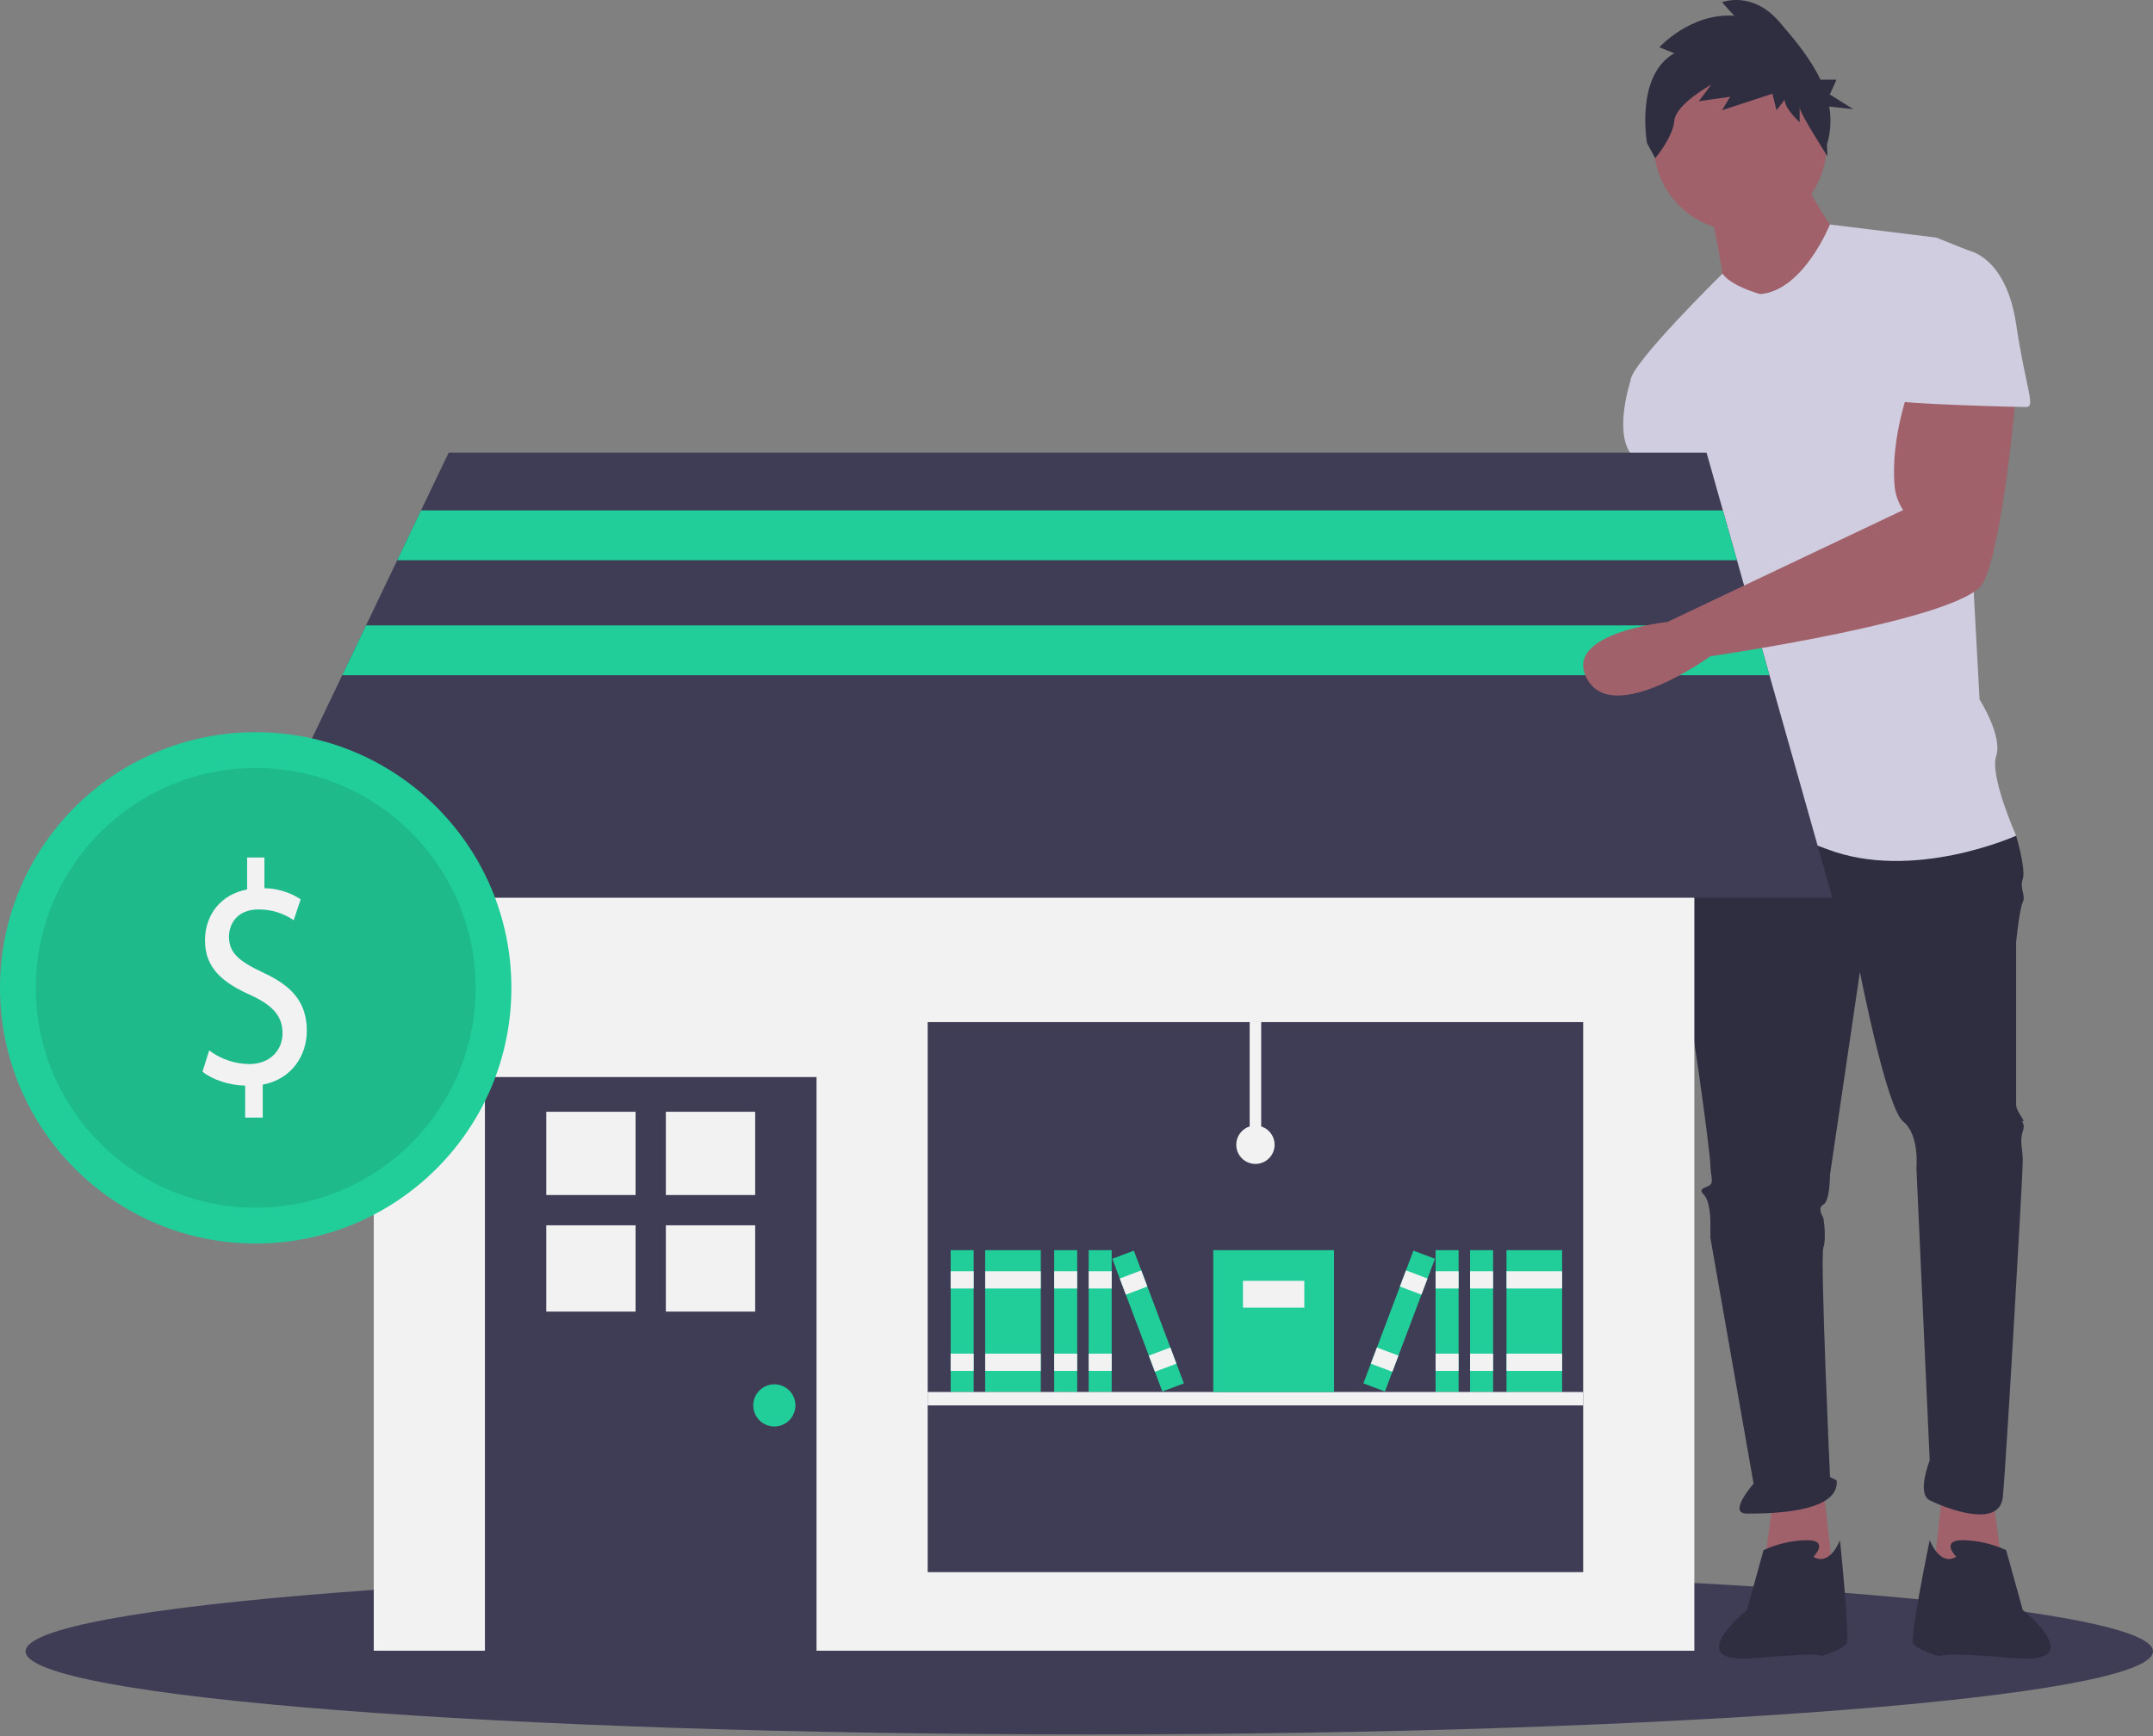 <svg width="842" height="679" viewBox="0 0 842 679" fill="none" xmlns="http://www.w3.org/2000/svg">
<rect x="0" y="0" width="842" height="679" fill="#808080" stroke="none"/>
<g clip-path="url(#clip0)">
<path d="M426 678.376C655.75 678.376 842 663.826 842 645.876C842 627.927 655.75 613.376 426 613.376C196.25 613.376 10 627.927 10 645.876C10 663.826 196.25 678.376 426 678.376Z" fill="#3F3D56"/>
<path d="M779.369 585.5L783.268 614.093L755.975 616.692L759.874 581.601L779.369 585.5Z" fill="#A0616A"/>
<path d="M650.701 193.001C650.701 193.001 653.301 228.092 653.301 229.391C653.301 230.691 635.105 320.368 635.105 320.368C635.105 320.368 609.112 369.755 635.105 368.456C661.099 367.156 653.301 321.668 653.301 321.668L680.594 246.287L668.897 193.001L650.701 193.001Z" fill="#A0616A"/>
<path d="M693.591 585.5L689.692 614.093L716.985 616.692L713.086 581.601L693.591 585.5Z" fill="#A0616A"/>
<path d="M663.698 317.769L657.2 326.866C657.2 326.866 653.301 365.856 657.2 378.853C661.099 391.85 668.897 451.635 668.897 455.534C668.897 459.433 670.196 462.032 668.897 463.332C667.597 464.631 663.698 464.631 666.297 467.231C668.897 469.83 668.897 477.628 668.897 477.628V484.126L685.792 580.302C685.792 580.302 675.395 591.999 683.193 591.999C690.991 591.999 719.584 591.999 718.284 579.002L715.685 577.702C715.685 577.702 711.786 491.924 713.085 488.025C714.385 484.126 713.085 476.328 713.085 476.328C713.085 476.328 710.486 472.429 713.085 471.13C715.685 469.83 715.685 459.433 715.685 459.433L727.382 380.153C727.382 380.153 737.779 433.439 744.277 438.638C750.776 443.837 749.476 456.833 749.476 456.833L754.675 571.204C754.675 571.204 749.476 584.201 754.675 586.8C759.873 589.399 781.968 598.497 783.267 585.5C784.567 572.504 791.065 459.433 791.065 454.234C791.065 449.035 789.766 446.436 791.065 442.537C792.365 438.638 789.766 438.638 791.065 438.638C792.365 438.638 788.466 434.739 788.466 432.139V368.456C788.466 368.456 789.766 355.459 791.065 352.86C792.365 350.26 789.766 347.661 791.065 343.762C792.365 339.863 788.466 326.866 788.466 326.866L729.981 311.27L663.698 317.769Z" fill="#2F2E41"/>
<path d="M709.187 608.894C709.187 608.894 715.685 602.396 706.587 602.396C700.746 602.515 694.994 603.843 689.691 606.295L683.193 629.689C683.193 629.689 656.55 651.134 686.442 648.534C716.335 645.935 711.786 647.884 711.786 647.884C711.786 647.884 720.884 645.285 722.183 642.686C723.483 640.086 719.584 602.396 719.584 602.396C719.584 602.396 715.685 612.793 709.187 608.894Z" fill="#2F2E41"/>
<path d="M765.072 608.894C765.072 608.894 758.574 602.396 767.671 602.396C773.512 602.515 779.265 603.843 784.567 606.295L791.065 629.689C791.065 629.689 817.709 651.134 787.816 648.534C757.924 645.935 758.574 647.884 758.574 647.884C758.574 647.884 749.476 645.285 748.176 642.686C746.877 640.086 754.675 602.396 754.675 602.396C754.675 602.396 758.574 612.793 765.072 608.894Z" fill="#2F2E41"/>
<path d="M680.594 90.327C699.257 90.327 714.385 75.198 714.385 56.535C714.385 37.873 699.257 22.744 680.594 22.744C661.932 22.744 646.803 37.873 646.803 56.535C646.803 75.198 661.932 90.327 680.594 90.327Z" fill="#A0616A"/>
<path d="M668.897 81.229C668.897 81.229 674.096 107.223 674.096 111.122C674.096 115.021 696.19 126.718 696.19 126.718L720.884 95.525C720.884 95.525 705.288 73.431 705.288 68.233L668.897 81.229Z" fill="#A0616A"/>
<path d="M688.392 115.021C688.392 115.021 677.064 112.006 673.631 107.015C673.631 107.015 637.705 142.314 637.705 148.812L666.298 199.499C666.298 199.499 666.298 217.694 668.897 218.994C671.496 220.294 668.897 218.994 668.897 224.193C668.897 229.391 661.099 263.183 663.698 268.381C666.298 273.58 668.897 269.681 666.298 277.479C663.698 285.277 657.2 326.866 657.2 326.866C657.2 326.866 680.594 319.068 714.385 332.065C748.177 345.062 788.467 326.866 788.467 326.866C788.467 326.866 778.069 303.472 780.669 295.674C783.268 287.876 774.17 273.58 774.17 273.58L767.672 154.011C767.672 154.011 776.77 100.724 770.271 98.125L757.274 92.926L715.654 87.811C715.654 87.811 705.288 113.721 688.392 115.021Z" fill="#D0CDE1"/>
<path d="M650.702 139.714L637.705 148.812C637.705 148.812 631.207 168.307 637.705 177.405C644.203 186.502 646.803 199.499 646.803 199.499L672.796 196.9L650.702 139.714Z" fill="#D0CDE1"/>
<path d="M654.794 20.824L648.933 18.477C648.933 18.477 661.189 4.984 678.24 6.158L673.444 0.878C673.444 0.878 685.168 -3.816 695.825 8.504C701.427 14.98 707.909 22.593 711.95 31.168H718.227L715.607 36.937L724.777 42.706L715.365 41.669C716.257 46.65 715.952 51.77 714.475 56.61L714.727 61.169C714.727 61.169 703.818 44.29 703.818 41.943V47.81C703.818 47.81 697.956 42.53 697.956 39.01L694.759 43.117L693.16 36.663L673.444 43.117L676.642 37.837L664.386 39.597L669.182 33.144C669.182 33.144 655.327 40.77 654.794 47.223C654.261 53.676 647.334 61.89 647.334 61.89L644.137 56.023C644.137 56.023 639.341 29.624 654.794 20.824Z" fill="#2F2E41"/>
<path d="M662.632 282.832H146.169V645.63H662.632V282.832Z" fill="#F2F2F2"/>
<path d="M319.323 421.256H189.645V647.63H319.323V421.256Z" fill="#3F3D56"/>
<path d="M248.563 434.837H213.632V467.4H248.563V434.837Z" fill="#F2F2F2"/>
<path d="M295.336 434.837H260.404V467.4H295.336V434.837Z" fill="#F2F2F2"/>
<path d="M248.563 479.241H213.632V512.989H248.563V479.241Z" fill="#F2F2F2"/>
<path d="M295.336 479.241H260.404V512.989H295.336V479.241Z" fill="#F2F2F2"/>
<path d="M302.832 557.929C307.386 557.929 311.077 554.237 311.077 549.684C311.077 545.13 307.386 541.438 302.832 541.438C298.278 541.438 294.586 545.13 294.586 549.684C294.586 554.237 298.278 557.929 302.832 557.929Z" fill="#21CE99"/>
<path d="M619.156 399.767H362.799V614.897H619.156V399.767Z" fill="#3F3D56"/>
<path d="M716.602 351.134H92.199L133.831 264.092L143.148 244.603L155.337 219.117L164.654 199.628L175.455 177.051H667.407L673.786 199.628L679.295 219.117L686.499 244.603L692.008 264.092L716.602 351.134Z" fill="#3F3D56"/>
<path d="M380.788 488.967H371.793V544.437H380.788V488.967Z" fill="#21CE99"/>
<path d="M380.788 497.213H371.793V503.959H380.788V497.213Z" fill="#F2F2F2"/>
<path d="M380.788 529.445H371.793V536.191H380.788V529.445Z" fill="#F2F2F2"/>
<path d="M407.024 488.967H385.286V544.437H407.024V488.967Z" fill="#21CE99"/>
<path d="M407.024 497.213H385.286V503.959H407.024V497.213Z" fill="#F2F2F2"/>
<path d="M407.024 529.445H385.286V536.191H407.024V529.445Z" fill="#F2F2F2"/>
<path d="M421.266 488.967H412.271V544.437H421.266V488.967Z" fill="#21CE99"/>
<path d="M421.266 497.213H412.271V503.959H421.266V497.213Z" fill="#F2F2F2"/>
<path d="M421.266 529.445H412.271V536.191H421.266V529.445Z" fill="#F2F2F2"/>
<path d="M434.759 488.967H425.764V544.437H434.759V488.967Z" fill="#21CE99"/>
<path d="M434.759 497.213H425.764V503.959H434.759V497.213Z" fill="#F2F2F2"/>
<path d="M434.759 529.445H425.764V536.191H434.759V529.445Z" fill="#F2F2F2"/>
<path d="M443.427 489.164L435.01 492.336L454.575 544.24L462.992 541.068L443.427 489.164Z" fill="#21CE99"/>
<path d="M446.335 496.879L437.918 500.052L440.298 506.364L448.714 503.192L446.335 496.879Z" fill="#F2F2F2"/>
<path d="M457.704 527.039L449.287 530.212L451.667 536.525L460.084 533.352L457.704 527.039Z" fill="#F2F2F2"/>
<path d="M610.911 488.967H589.173V544.437H610.911V488.967Z" fill="#21CE99"/>
<path d="M610.911 497.213H589.173V503.959H610.911V497.213Z" fill="#F2F2F2"/>
<path d="M610.911 529.445H589.173V536.191H610.911V529.445Z" fill="#F2F2F2"/>
<path d="M583.926 488.967H574.931V544.437H583.926V488.967Z" fill="#21CE99"/>
<path d="M583.926 497.213H574.931V503.959H583.926V497.213Z" fill="#F2F2F2"/>
<path d="M583.926 529.445H574.931V536.191H583.926V529.445Z" fill="#F2F2F2"/>
<path d="M570.433 488.967H561.438V544.437H570.433V488.967Z" fill="#21CE99"/>
<path d="M570.433 497.213H561.438V503.959H570.433V497.213Z" fill="#F2F2F2"/>
<path d="M570.433 529.445H561.438V536.191H570.433V529.445Z" fill="#F2F2F2"/>
<path d="M552.77 489.164L533.205 541.068L541.622 544.24L561.187 492.336L552.77 489.164Z" fill="#21CE99"/>
<path d="M549.862 496.879L547.482 503.192L555.899 506.364L558.279 500.052L549.862 496.879Z" fill="#F2F2F2"/>
<path d="M538.493 527.039L536.113 533.352L544.53 536.525L546.91 530.212L538.493 527.039Z" fill="#F2F2F2"/>
<path d="M619.156 544.437H362.799V549.684H619.156V544.437Z" fill="#F2F2F2"/>
<path d="M521.71 488.967H474.486V544.437H521.71V488.967Z" fill="#21CE99"/>
<path d="M510.092 500.961H486.105V511.455H510.092V500.961Z" fill="#F2F2F2"/>
<path d="M493.226 399.767H488.729V447.74H493.226V399.767Z" fill="#F2F2F2"/>
<path d="M490.977 455.236C495.117 455.236 498.473 451.88 498.473 447.74C498.473 443.6 495.117 440.244 490.977 440.244C486.837 440.244 483.481 443.6 483.481 447.74C483.481 451.88 486.837 455.236 490.977 455.236Z" fill="#F2F2F2"/>
<path d="M679.295 219.117H155.337L164.654 199.628H673.786L679.295 219.117Z" fill="#21CE99"/>
<path d="M692.008 264.092H133.831L143.148 244.603H686.499L692.008 264.092Z" fill="#21CE99"/>
<path d="M746.877 151.411C746.877 151.411 739.351 170.764 740.923 189.912C741.211 193.341 742.365 196.639 744.278 199.499V199.499L652.074 243.273C652.074 243.273 610.412 247.587 620.809 265.782C631.207 283.977 668.897 256.684 668.897 256.684C668.897 256.684 767.672 242.388 775.47 228.092C783.268 213.795 788.466 154.011 788.466 154.011L746.877 151.411Z" fill="#A0616A"/>
<path d="M750.776 98.125H770.271C770.271 98.125 784.567 100.724 788.466 126.718C792.365 152.711 796.264 159.209 792.365 159.209C788.466 159.209 741.678 157.91 741.678 156.61C741.678 155.31 750.776 98.125 750.776 98.125Z" fill="#D0CDE1"/>
<path d="M100 486.376C155.228 486.376 200 441.605 200 386.376C200 331.148 155.228 286.376 100 286.376C44.772 286.376 0 331.148 0 386.376C0 441.605 44.772 486.376 100 486.376Z" fill="#21CE99"/>
<path opacity="0.1" d="M100 472.376C147.496 472.376 186 433.873 186 386.376C186 338.88 147.496 300.376 100 300.376C52.504 300.376 14 338.88 14 386.376C14 433.873 52.504 472.376 100 472.376Z" fill="black"/>
<path d="M95.879 437.124V424.607C89.552 424.484 83.006 422.252 79.188 419.154L81.806 410.851C86.343 414.251 91.846 416.118 97.515 416.179C105.261 416.179 110.498 411.098 110.498 404.034C110.498 397.218 106.243 393.005 98.17 389.286C87.043 384.329 80.17 378.628 80.17 367.847C80.17 357.56 86.606 349.752 96.643 347.893V335.376H103.407V347.398C108.45 347.467 113.37 348.971 117.589 351.735L114.861 359.915C110.815 357.145 106.019 355.675 101.116 355.701C92.716 355.701 89.552 361.402 89.552 366.359C89.552 372.804 93.588 376.026 103.079 380.488C114.316 385.693 119.989 392.137 119.989 403.167C119.989 412.957 113.989 422.129 102.752 424.234V437.124H95.879Z" fill="#F2F2F2"/>
</g>
<defs>
<clipPath id="clip0">
<rect width="842" height="678.376" fill="white"/>
</clipPath>
</defs>
</svg>
